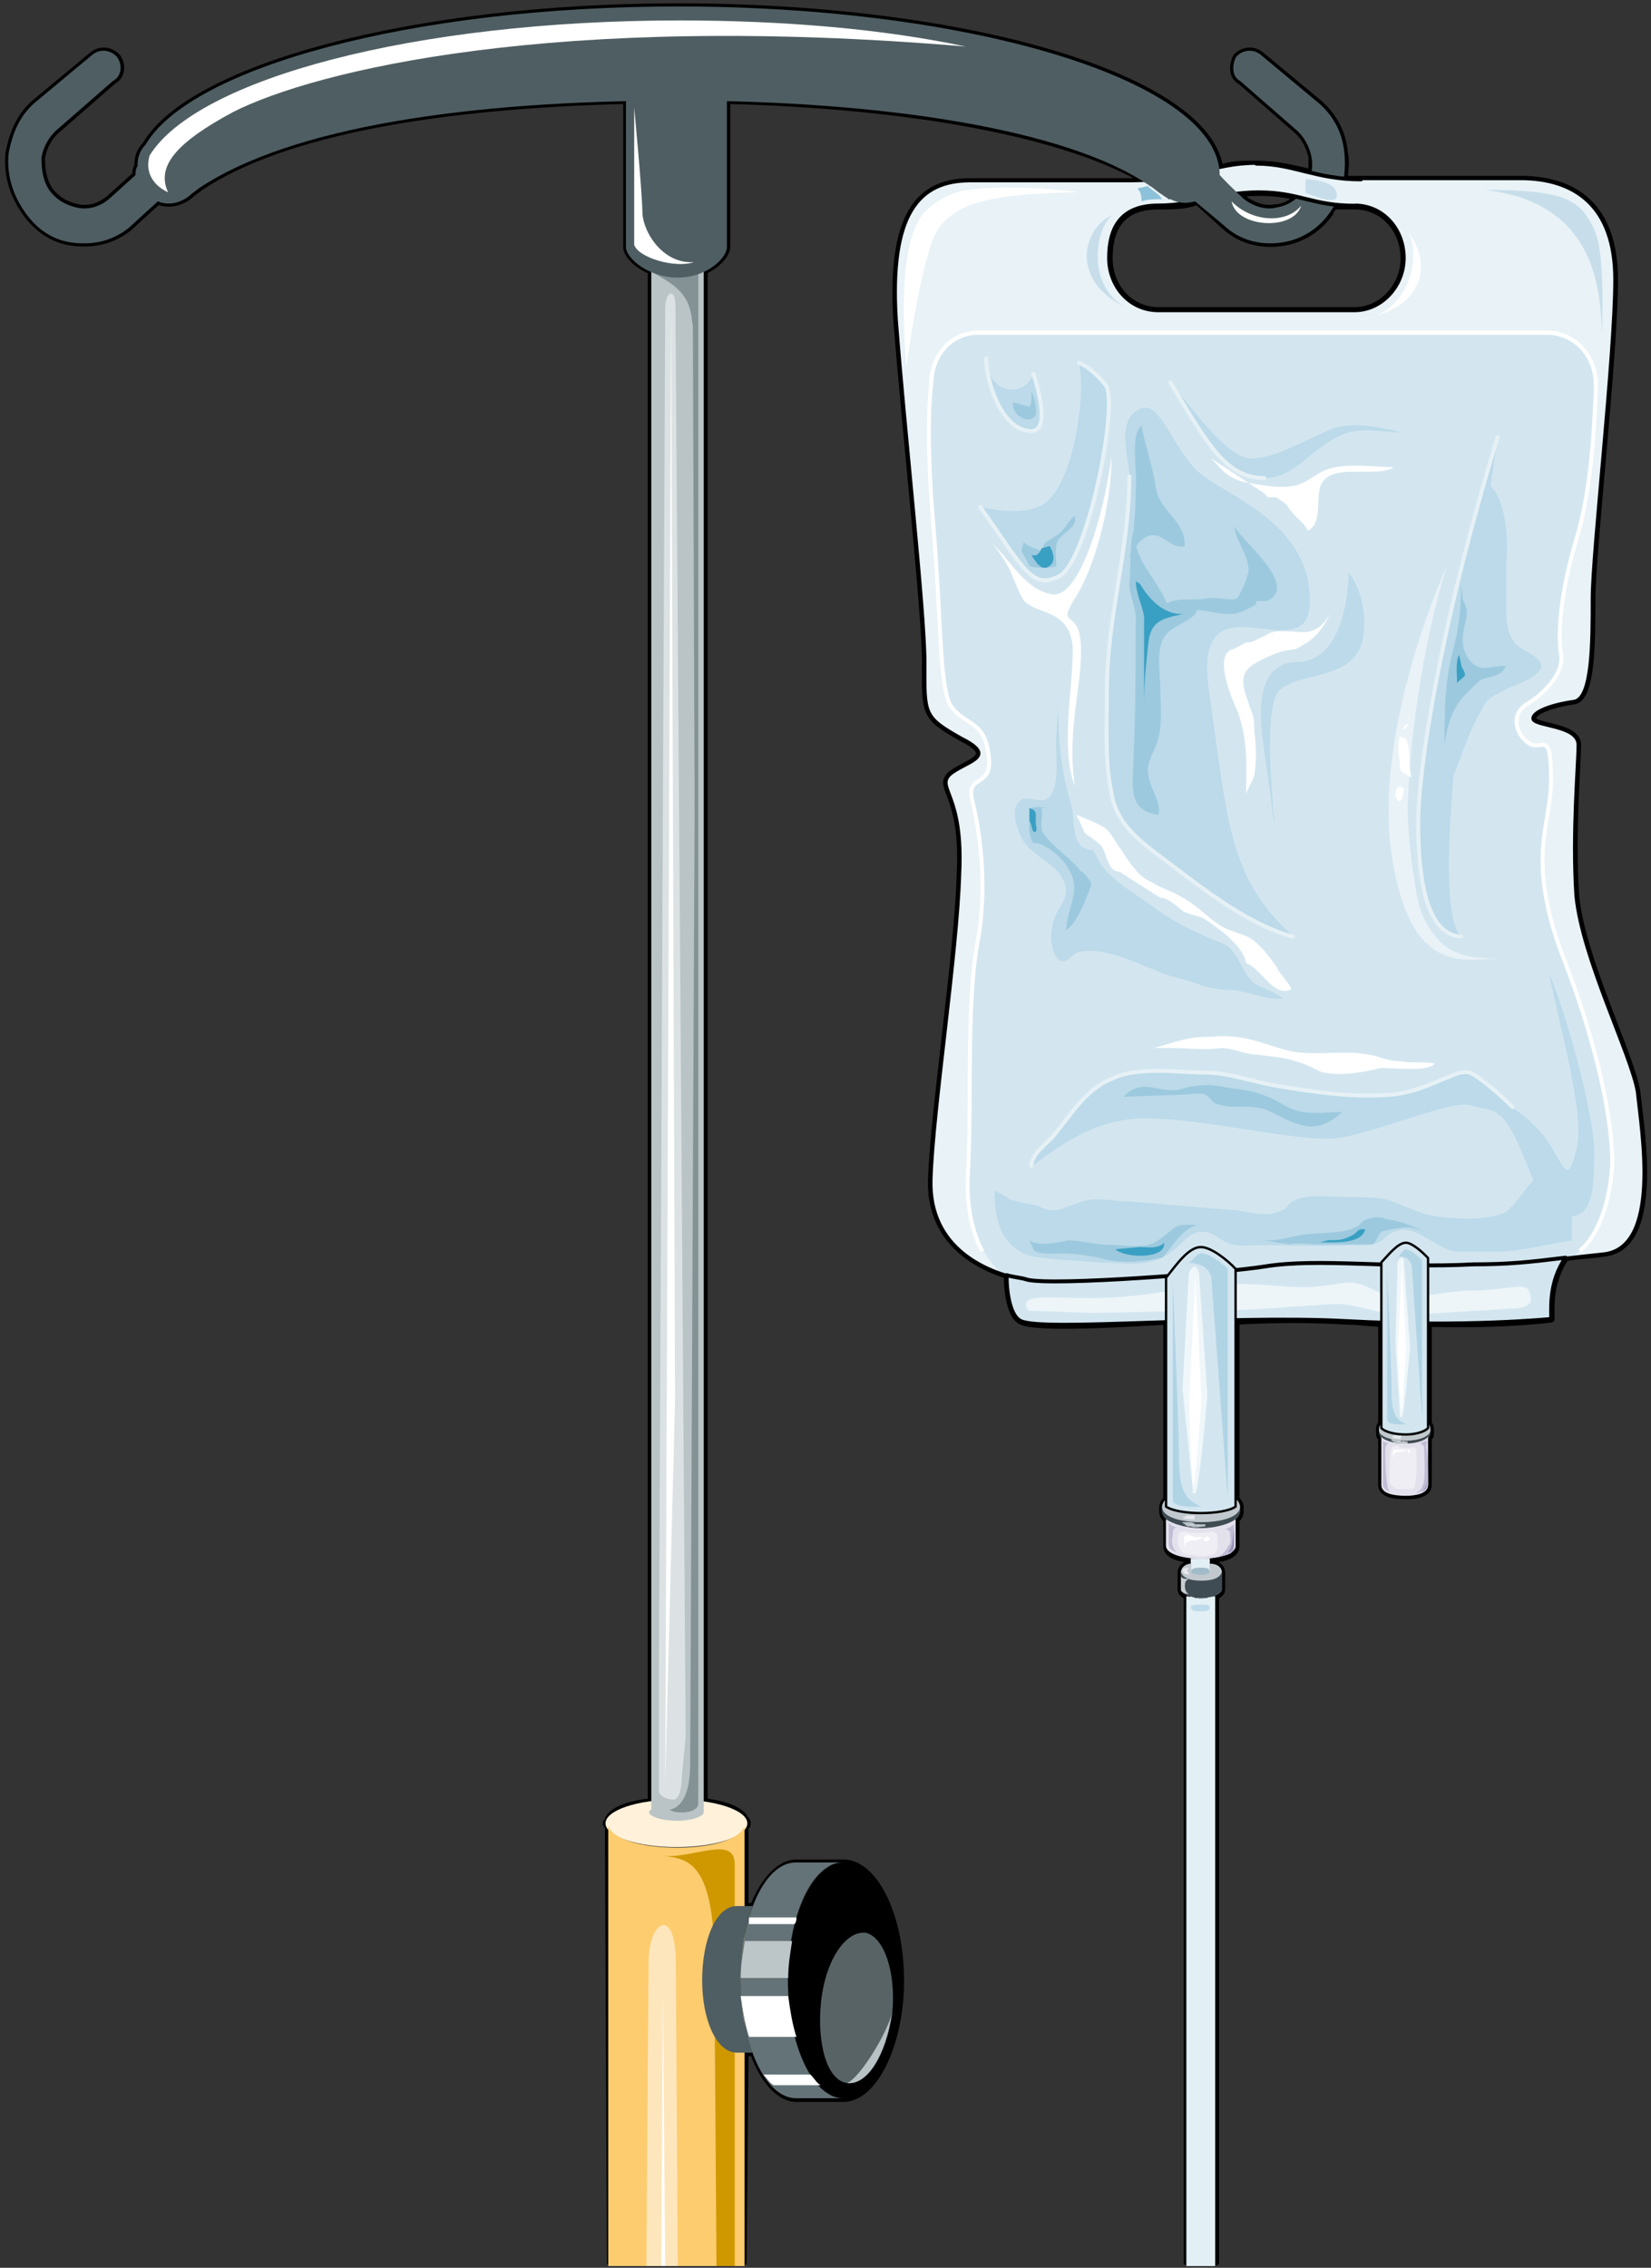 <svg xmlns="http://www.w3.org/2000/svg" version="1.0" viewBox="0 0 336.038 461.405"><rect x="0" y="0" width="336.038" height="461.405" fill="#333333" stroke="none"/><defs><clipPath clipPathUnits="userSpaceOnUse" id="a"><path d="M.4.08h335.636V461.8H.4z"/></clipPath></defs><path clip-path="url(#a)" d="M333.198 222.185c-1.24-7.555-11.233-27.103-12.472-39.975-.84-12.913.4-26.664.4-30.662 0-3.997-9.155-3.558-9.155-5.357 0-1.759 4.997-3.078 8.355-3.557 3.718-.44 3.718-11.993 3.718-20.868 0-9.314 4.597-49.77 4.597-64.84 0-15.111-8.315-20.468-19.149-20.468h-35.818c0-1.759.44-3.518 0-5.317-.4-4.437-2.478-7.995-5.836-10.673l-11.234-9.315c-1.678-1.319-3.757-.88-4.996.44-.84 1.799-.84 3.998.839 4.877l11.233 9.794c1.68 1.32 2.918 3.558 3.318 5.757v3.118c-3.718-.88-7.076-1.76-11.233-1.76-2.918 0-5.397 0-7.475.88-2.519-18.229-50.81-32.9-110.334-32.9-54.127 0-99.1 12.473-108.254 28.023-1.28 1.32-1.679 2.639-1.679 4.438-.4.44-.4 1.319-.4 1.758l-5.436 4.877c-1.64 1.36-3.758 2.24-6.237 1.8-2.078-.44-4.157-1.32-5.836-3.558-1.24-1.76-1.64-3.998-1.64-6.676.4-2.2 1.64-4.438 3.319-5.757l11.233-9.794c1.679-.88 2.079-3.078.84-4.877-1.24-1.32-3.318-1.759-4.997-.44L7.635 20.468C4.277 23.146 2.638 26.704 1.8 31.14c-.44 4.437.84 8.435 3.318 11.993 2.518 3.558 5.836 5.796 9.994 6.236 4.157.44 7.915-.44 11.233-3.118 0 0 3.358-3.118 5.836-5.317 2.08.88 4.598.44 6.676-1.359.4-.44 1.24-.88 1.68-1.32 17.07-11.552 49.13-16.869 86.987-17.788V50.25c0 1.319 1.679 3.557 4.997 4.877v311.45c-4.558.44-7.916 1.76-8.715 3.519 0 0 0 0 0 0s0 0 0 0c0 .48-.44.48-.44.92 0 .439.44.439.44.439l.4 88.826h27.063l.4-42.614h1.68c2.078 5.756 5.396 9.314 8.754 9.314h9.554c6.276 0 11.673-11.113 11.673-23.985 0-13.352-5.397-23.986-11.673-23.986h-9.554c-3.358 0-6.676 3.558-8.755 8.875h-1.679v-16.43c.44 0 .44 0 .44-.44s0-.44-.44-.92c0 0 0 0 0 0s0 0 0 0c-.8-1.758-4.157-3.077-8.315-3.517V55.127c2.918-1.32 4.597-3.558 4.597-4.877V20.468c37.058.919 69.118 6.676 85.349 16.47h-35.82c-10.394 0-16.23 6.636-14.992 27.983 1.68 21.746 5.837 59.524 5.837 69.717 0 10.674-.4 11.114 7.475 15.551 7.916 3.998.44 4.917-2.478 7.555-2.519 2.679 2.918 3.998 2.079 19.988-.4 16.03-5.397 48.45-5.837 62.203-.4 11.992 8.355 17.35 15.43 19.548 0 3.997.8 8.435 2.879 9.354 2.518 1.32 14.99.88 29.582 0v37.737s0 0 0 0v-1.319c-.4 0-.84.88-.84 1.32v.919c0 .88.44 1.319.84 1.759v5.316c0 1.8 2.479 2.679 5.397 2.679h-.4v.88c-1.24 0-2.079.879-2.079 1.798 0 0 0 0 0 0s0 0 0 0 0 0 0 0v3.558c0 .44.4.88 1.24 1.32V460.28h5.836V324.803s0 0 0 0c.84-.44 1.24-.88 1.24-1.32v-3.557s0 0 0 0 0 0 0 0 0 0 0 0c0-.92-.84-1.799-2.48-1.799v-.88s0 0 0 0c2.919 0 5.398-.879 5.398-2.678v-5.316s0 0 0 0c.4-.44.839-.88.839-1.76v-.919c0-.44-.44-1.319-.84-1.319v1.32s0 0 0 0v-37.738c7.916-.44 15.83-.44 22.507 0 2.478 0 4.957.44 7.076.44v21.307c.8.88 2.878 1.36 4.997 1.36 1.639 0 3.717-.48 4.557-1.36 0 0 0 0 0 0-.84.88-2.918 1.36-4.557 1.36-2.12 0-4.198-.48-4.997-1.36v-.88c-.44.44-.44.88-.44 1.32v.44c0 .48 0 .919.44.919 0 0 0 0 0 0v9.754c0 1.799 2.478 2.239 4.997 2.239 2.078 0 4.557-.44 4.557-2.24v-9.753s0 0 0 0c.44 0 .44-.44.44-.92v-.44c0-.44 0-.879-.44-1.319v-20.427c15.39.44 24.985-.88 24.985-.88 0-2.678-.4-7.555 2.918-12.472 2.079-.44 4.597-.44 7.475-.88 12.073-.879 7.916-24.864 7.076-32.86" fill="none" stroke="#000" stroke-width="1.359" stroke-linecap="round" stroke-linejoin="round"/><path d="M256.165 39.176c3.358 0 5.836.44 7.915.88-1.24 1.319-2.918 2.198-4.557 2.198-2.079.44-4.598-.44-6.276-1.759 0 0-.4-.44-.84-.879 1.28-.44 2.518-.44 3.758-.44" fill="none" stroke="#000" stroke-width="1.359" stroke-linecap="round" stroke-linejoin="round"/><path d="M275.753 63.162h-39.976c-5.796 0-9.994-4.837-9.994-10.594 0-5.756 2.119-10.633 9.994-10.633 2.918 0 5.437 0 7.915-.92l5.437 4.877c3.318 3.118 7.475 3.998 11.233 3.558 4.158-.44 7.915-2.638 10.394-6.196 0-.44.44-.88.84-1.32h4.157c5.836 0 9.994 4.878 9.994 10.634 0 5.757-4.557 10.594-9.994 10.594m34.619 193.722c2.478-.48 4.957-.48 7.835-.96-2.878.48-5.357.48-7.835.96" fill="none" stroke="#000" stroke-width="1.359" stroke-linecap="round" stroke-linejoin="round"/><path clip-path="url(#a)" d="M333.198 222.185c-1.28-7.555-11.273-27.103-12.512-39.975-.84-12.913.44-26.664.44-30.662 0-4.037-9.195-3.558-9.195-5.357 0-1.759 4.997-3.118 8.355-3.557 3.718-.44 3.718-11.993 3.718-20.868 0-9.354 4.597-49.77 4.597-64.88 0-15.111-8.315-20.468-19.149-20.468h-32.46c-9.154 0-13.752-3.118-21.227-3.118-9.194 0-12.512 3.558-26.264 3.558h-32.02c-10.434 0-16.27 6.676-14.992 28.023 1.64 21.746 5.837 59.524 5.837 69.757 0 10.674-.44 11.114 7.475 15.551 7.916 3.998.4 4.877-2.518 7.555-2.479 2.679 2.918 3.998 2.119 19.988-.44 16.03-5.437 48.45-5.837 62.243-.44 14.191 11.633 19.108 19.548 20.427 5.437 1.32 39.976-1.319 48.291-2.678 10.833-1.76 26.224.48 42.454-.44 9.195 0 13.752-.88 26.224-2.199 12.073-.919 7.916-24.905 7.116-32.9zM275.713 63.082h-39.936c-5.836 0-9.994-4.877-9.994-10.674 0-5.756 2.079-10.633 9.994-10.633 7.476 0 12.473-2.679 20.388-2.679 8.315 0 10.833 2.679 19.548 2.679 5.836 0 9.994 4.877 9.994 10.633 0 5.797-4.557 10.674-9.994 10.674z" fill="#e8f2f7" fill-rule="evenodd"/><path d="M317.767 193.803c-7.075-19.549-2.078-25.745-2.078-35.06 0-9.354-1.24-6.675-3.758-7.115-2.479-.88-4.997-5.317-1.64-7.995 3.719-2.239 7.876-6.236 7.476-10.234-.84-4.437 0-13.312 2.919-23.066 2.918-9.314 3.757-20.867 4.157-31.98 0-6.197-4.557-10.674-9.994-10.674H199.08c-5.396 0-9.554 4.477-9.554 10.674 0 0-1.28 7.995.4 27.983 1.679 19.987 1.24 31.98 3.318 36.857 2.518 4.438 7.116 3.118 7.915 10.194 1.28 7.116-4.557 3.998-3.318 9.314 1.24 4.917 3.318 16.43 1.24 28.423-2.48 12.433-1.24 33.78-2.08 47.971-.4 14.191 6.237 19.548 7.076 19.988.44 0 .44.44.84.44 0-.44 0 .44 0 0 1.679.44 2.918.44 4.157.88 5.437 1.318 39.976-1.32 48.331-2.64 10.793-1.798 26.224.44 42.454-.479 7.076 0 11.233-.44 18.749-1.32 0 0-.44 0-.44.44 6.276-1.758 9.594-11.113 9.994-19.548 0-8.874-2.878-23.945-10.394-43.053zm-81.23 113.611c0 2.238 4.197 3.558 7.915 3.558 3.758 0 7.915-1.32 7.915-3.558v-.92c0 2.239-4.157 3.158-7.915 3.158-3.718 0-7.915-.92-7.915-3.158v.92z" fill="#d3e6f0" fill-rule="evenodd"/><path d="M237.336 309.133v5.356c0 1.76 3.758 2.639 7.076 2.639 3.358 0 7.076-.88 7.076-2.639v-5.356c-1.24.92-4.158 1.799-7.076 1.799-2.878 0-5.797-.88-7.076-1.8zm5.037 10.753c0 .44 1.28.44 2.159.44.84 0 1.679 0 1.679-.44 0-.92-.84-.92-1.68-.92-.879 0-2.158 0-2.158.92z" fill="#d3e6f0" fill-rule="evenodd"/><path d="M244.532 317.128h-2.159v2.758c0 .44 1.28.44 2.159.44.84 0 1.679 0 1.679-.44v-2.758h-1.68zm-2.159 9.834c0 .88 1.28.88 2.159.88.84 0 1.679 0 1.679-.88 0-.48-.84-.48-1.68-.48-.879 0-2.158 0-2.158.48z" fill="#d3e6f0" fill-rule="evenodd"/><path d="M246.21 318.167v1.76c0 .439-.839.439-1.678.439-.8 0-2.079 0-2.079-.44v-1.759c-1.24 0-2.079.88-2.079 1.76 0 .879 2.08 1.758 4.158 1.758 2.079 0 4.157-.88 4.157-1.759 0-.88-.8-1.759-2.478-1.759z" fill="#d3e6f0" fill-rule="evenodd"/><path d="M244.532 321.605c-2.079 0-3.718-.44-4.158-1.759v3.518c0 .88 2.08 1.759 4.158 1.759 2.079 0 4.157-.88 4.157-1.759v-3.518c-.4 1.32-2.078 1.76-4.157 1.76z" fill="#d3e6f0" fill-rule="evenodd"/><path d="M244.532 325.243c-.88 0-1.28 0-2.159-.44v2.199c0 .84 1.28.84 2.159.84.84 0 1.679 0 1.679-.84v-2.199c-.4.44-.84.44-1.68.44z" fill="#d3e6f0" fill-rule="evenodd"/><path d="M244.412 325.283c-1.24 0-2.079-.48-2.918-.48v136.238h5.836V324.803c-.8 0-1.639.48-2.918.48zm7.156-20.148v1.4c-1.28.879-4.198 1.358-7.116 1.358-2.878 0-5.797-.48-7.076-1.359v-1.399c-.4.48-.84.92-.84 1.4 0 2.278 4.198 3.157 7.916 3.157 3.758 0 7.915-.88 7.915-3.158 0-.48-.4-.92-.8-1.399zm67.079-49.25c-7.476.92-11.633 1.36-18.749 1.36-16.23.879-31.66-1.36-42.494.439-8.315 1.319-42.934 3.997-48.33 2.678-1.28-.44-2.52-.44-4.198-.92 0 3.998.84 8.476 2.918 9.355 4.597 2.199 42.095-1.32 66.28 0 24.185 1.32 41.655-.44 41.655-.44 0-2.678-.4-7.555 2.918-12.472z" fill="#d3e6f0" fill-rule="evenodd"/><path d="M263.28 190.565c-10.033-2.639-20.027-11.074-28.382-17.27-4.598-3.558-7.916-6.676-8.755-12.432-1.28-6.237-.84-13.752-.84-20.428 0-15.071 4.598-28.383 4.598-43.494-.44-5.317-2.519-11.553 2.078-13.751 4.598-2.24 7.076 10.193 13.752 14.191 6.276 4.437 21.267 10.234 20.867 25.305-.4 14.63-24.625-7.556-20.427 18.628 3.758 25.745 3.758 37.298 17.11 49.25zm34.1 0c-7.875-.44-8.715-14.632-8.715-23.067 0-10.633 4.158-39.056 16.15-78.552-2.038 15.11-15.31 94.103-7.435 101.619zm-86.148-87.428c7.076-2.238 9.994-23.066 8.355-29.302 0 0 2.079.48 5.397 4.438 2.918 3.557-3.758 36.817-9.595 39.056-5.436 2.638-7.075-1.32-15.43-13.752l-.44-.44c3.758.88 8.795 1.32 11.713 0z" fill="#bcdae9" fill-rule="evenodd"/><path d="M200.718 72.956c0 4.477 2.919 13.791 8.355 14.67 5.797 1.32 1.24-11.552 1.24-11.552-1.68 4.877-9.155 4.437-9.595-3.118zm56.686 24.305c-7.915 0-11.673-7.036-19.188-19.428 2.918 3.118 10.873 15.03 16.27 15.47 5.436 0 12.072-4.397 17.07-6.196 5.036-1.759 13.751.92 13.751.92-7.475-.48-9.994-1.36-15.39 2.198-4.998 3.518-7.516 7.036-12.513 7.036z" fill="#bcdae9" fill-rule="evenodd"/><path d="M244.412 325.283c-1.24 0-2.079-.48-2.918-.48v136.238h5.836V324.803c-.8 0-1.639.48-2.918.48zm.12-8.155h-2.159v2.758c0 .44 1.28.44 2.159.44.84 0 1.679 0 1.679-.44v-2.758h-1.68z" fill="#e2eff5" fill-rule="evenodd"/><path d="M236.537 307.414c0 2.238 4.197 3.558 7.915 3.558 3.758 0 7.915-1.32 7.915-3.558v-.92c0 2.239-4.157 3.158-7.915 3.158-3.718 0-7.915-.92-7.915-3.158v.92z" fill="#404c53" fill-rule="evenodd"/><path d="M237.336 309.133v5.356c0 1.76 3.758 2.639 7.076 2.639 3.358 0 7.076-.88 7.076-2.639v-5.356c-1.24.92-4.158 1.799-7.076 1.799-2.878 0-5.797-.88-7.076-1.8z" fill="#e3e1ec" fill-rule="evenodd"/><path d="M242.373 319.886c0 .44 1.28.44 2.159.44.84 0 1.679 0 1.679-.44 0-.92-.84-.92-1.68-.92-.879 0-2.158 0-2.158.92z" fill="#a2bbc8" fill-rule="evenodd"/><path d="M244.532 325.243c-.88 0-1.28 0-2.159-.44v2.199c0 .84 1.28.84 2.159.84.84 0 1.679 0 1.679-.84v-2.199c-.4.44-.84.44-1.68.44z" fill="#e2eff5" fill-rule="evenodd"/><path d="M242.373 326.962c0 .88 1.28.88 2.159.88.84 0 1.679 0 1.679-.88 0-.48-.84-.48-1.68-.48-.879 0-2.158 0-2.158.48z" fill="#bedbe9" fill-rule="evenodd"/><path d="M246.21 318.167v1.76c0 .439-.839.439-1.678.439-.8 0-2.079 0-2.079-.44v-1.759c-1.24 0-2.079.88-2.079 1.76 0 .879 2.08 1.758 4.158 1.758 2.079 0 4.157-.88 4.157-1.759 0-.88-.8-1.759-2.478-1.759z" fill="#c1c9ce" fill-rule="evenodd"/><path d="M244.532 321.605c-2.079 0-3.718-.44-4.158-1.759v3.518c0 .88 2.08 1.759 4.158 1.759 2.079 0 4.157-.88 4.157-1.759v-3.518c-.4 1.32-2.078 1.76-4.157 1.76z" fill="#404c53" fill-rule="evenodd"/><path d="M251.568 305.135v1.4c-1.28.879-4.198 1.358-7.116 1.358-2.878 0-5.797-.48-7.076-1.359v-1.399c-.4 0-.84.92-.84 1.4 0 2.278 4.198 3.157 7.916 3.157 3.758 0 7.915-.88 7.915-3.158 0-.48-.4-1.399-.8-1.399z" fill="#c1c9ce" fill-rule="evenodd"/><path d="M247.81 312.77c0 1.8.4 3.598-1.64 3.598-.839.44-2.078.44-3.317 0-1.28 0-2.519 0-2.918-1.799-.44-.44 0-2.238 0-2.678.4-.44 1.639-.44 2.078 0h2.879c.84 0 2.918-.92 2.918.88z" fill="#efeef4" fill-rule="evenodd"/><path d="M242.013 312.33c-1.639-.479-.8 2.28-.8 3.199-.399-3.198 2.04-1.36 3.639-2.759h-1.6zm3.318.48-.48.44c.48.44.92.44 1.36 0 0-.44-.44-.92-.88-.44z" fill="#fff" fill-rule="evenodd"/><path d="M249.129 311.091c.84 0 1.24-.44 2.039-.919v4.437c0 1.76-1.64 1.76-3.278 2.199.84-.44 1.639-1.32 2.079-2.199.799-.88.4-1.319.4-2.638 0-.88-1.24-.88-1.24-.88zm-11.233-1.399v4.398c0 .88.4 1.319 1.599 1.759-.8-.88-1.2-1.76-.8-3.518 0-1.32.4-1.76 1.2-1.32-1.2-.44-2-.879-2-1.319z" fill="#c1bdd5" fill-rule="evenodd"/><path d="M240.374 320.806v2.638c0 .44.8.88 1.6.88-.8-.44-.8-1.32-.8-1.76 0-.879.4-1.319 1.2-1.319-1.2 0-1.6 0-2-.44z" fill="#c7ced3" fill-rule="evenodd"/><path d="M251.168 310.972v3.557c0 .44-.4 1.32-1.28 1.32.88-.88.88-1.76 1.28-4.877z" fill="#9991b8" fill-rule="evenodd"/><path d="M242.053 318.967c-.44 0-1.359 0-1.359.48 0 .879.92.879 1.36.879 0-.44-.44-.44-.44-.88z" fill="#e5e8eb" fill-rule="evenodd"/><path d="M240.694 309.692c0 .44 0 0 .44.44s.44.44 1.28.44c.839.4 2.078 0 2.917 0v-.44h-2.078c-.44-.44-.84-.44-1.28-.44z" fill="#b7c0c6" fill-rule="evenodd"/><path d="M242.053 310.172c0 .32 1.28 0 1.68 0h-.84zm1.679.32h.32v-.32z" fill="#dfe4e6" fill-rule="evenodd"/><path d="M241.534 308.333h1.639v.8c-.8 0-2.04 0-2.479-.4.44 0 .84-.4.84-.4z" fill="#e5e8eb" fill-rule="evenodd"/><path d="M280.67 291.463c0 1.8 2.518 2.239 5.477 2.239 2.518 0 4.997-.44 4.997-2.239v-.48c0 1.36-2.479 2.28-4.997 2.28-2.959 0-5.477-.92-5.477-2.28v.48z" fill="#404c53" fill-rule="evenodd"/><path d="M281.15 292.343v9.794c0 1.759 2.518 2.199 4.997 2.199 2.038 0 4.517-.44 4.517-2.2v-9.793c-.8.92-2.878 1.359-4.517 1.359-2.08 0-4.158-.44-4.997-1.36z" fill="#e3e1ec" fill-rule="evenodd"/><path d="M290.744 289.704v.88c-.84.84-2.918 1.28-4.597 1.28-2.12 0-4.198-.44-5.037-1.28v-.88c-.44.44-.44.88-.44 1.32 0 1.279 2.518 2.118 5.477 2.118 2.518 0 4.997-.84 4.997-2.118 0-.44 0-.88-.4-1.32z" fill="#c1c9ce" fill-rule="evenodd"/><path d="M288.265 295.061c0 1.32.4 7.476-.84 7.915h-2.478c-.84 0-1.679-.44-2.118-1.319 0-.44 0-6.596.44-7.036 0-.44.839-.44 1.239-.44.44.44 1.239.44 2.078.44.44 0 1.68-.44 1.68.44z" fill="#efeef4" fill-rule="evenodd"/><path d="M284.468 294.981c-1.32-.48-.88 1.4-.88 1.84 0-2.32 1.76-.92 2.599-1.84h-.84zm2.038 0v.56h.48c0-.56 0-.56-.48-.56z" fill="#fff" fill-rule="evenodd"/><path d="M289.025 293.622c.4 0 .84-.48 1.24-.48.399.48 0 .92 0 1.36.399.44.399 7.155.399 7.595-.4 1.32-1.24 1.32-2.479 1.759.44-.44 1.24-.88 1.24-1.32.84-.879.44-7.155.44-8.034 0-.44-.84-.88-.84-.88zm-7.555-.48v9.075c0 .44.48.88 1.359 1.319-.88-.88-.88-7.675-.88-8.555 0-.92.44-1.359.88-1.359-.88 0-1.36-.48-1.36-.48z" fill="#c1bdd5" fill-rule="evenodd"/><path d="M290.344 299.858v2.319c0 .44 0 .92-.88 1.359.88-.92.88-1.36.88-3.678z" fill="#9991b8" fill-rule="evenodd"/><path d="M283.148 292.823c0 .44.44.44.44.44.4.439.4.439.84.439h2.078v-.44h-1.239c-.44 0-.84-.44-.84-.44z" fill="#b7c0c6" fill-rule="evenodd"/><path d="M284.508 293.142c0 .56.8 0 .8 0h-.4zm1.199 0s-.4 0 0 .56v-.56z" fill="#dfe4e6" fill-rule="evenodd"/><path d="M284.028 291.863c.44 0 .88.48 1.28 0 0 0-.4.96 0 .96-.4 0-1.72 0-2.16-.48.44 0 .88-.48.88-.48z" fill="#e5e8eb" fill-rule="evenodd"/><path d="M274.514 116.45c-.4 12.032-4.558 18.228-10.394 18.228-5.397 0-7.476 4.438-7.476 10.234 0 5.757 1.68 13.312 2.479 21.307 1.28 7.556-2.918-21.747 1.28-25.744 4.157-3.998 15.39-1.799 17.029-10.674 1.24-8.435-2.918-13.352-2.918-13.352zm20.307 43.973c2.119-4.877 3.798-11.074 6.716-15.95.84-1.8 1.68-2.679 3.798-3.558 1.679-1.32 7.955-2.679 8.355-5.317 0-2.239-4.158-3.118-5.437-4.877-1.679-2.239-1.679-4.438-1.679-7.556v-8.874c.44-4.877 0-12.872-3.758-15.99-1.279 1.359-.839 4.916-1.279 7.115-.4 3.998-.4 8.435-1.679 11.993zm-71.556 13.871c1.679 4.438 8.754 7.996 12.072 10.674 4.198 3.078 9.195 5.317 13.752 7.076 2.918 1.359 3.758 6.236 6.276 8.035 2.079 1.319 3.318 1.319 5.797 3.078-3.718.44-7.476-1.76-11.233-1.76-4.158 0-7.076-1.798-11.234-2.677-5.836-1.76-13.751-6.676-19.588-4.877-.84.44-1.679 1.758-2.918 1.758-2.079-.44-2.518-4.877-2.079-6.636.4-4.917 5.397-6.236 1.24-11.553-2.08-2.238-4.997-3.557-6.676-5.796-1.24-1.32-2.919-6.236-1.64-7.995 1.64-3.118 5.837 1.759 7.476-3.118.84-2.639.44-6.197.44-8.875 0-3.118.4-6.236.4-9.354 0 6.676.44 14.231 2.518 20.907 1.24 3.118-.44 9.754 4.557 9.754z" fill="#bcdae9" fill-rule="evenodd"/><path d="M251.128 132.04c-4.597.88 0 11.113.84 12.872 2.078 5.797 1.678 11.113 1.678 16.87 0-.88 1.24-2.638 1.64-3.998.439-2.638.439-6.196 0-8.874 0-1.76 0-3.078-.84-4.877-.8-2.679-2.479-5.757-.4-7.995 1.24-1.32 5.397-3.119 7.076-3.558 1.679-.44 2.478 0 4.157-1.32 2.519-1.319 4.158-3.557 5.397-6.236-2.079 3.558-4.158 3.998-7.476 3.558-2.478 0-3.757-.44-5.836.92-1.24.44-2.079 1.319-3.718 1.319zm-4.598-38.777c2.52 2.679 3.359 4.038 7.116 4.917 2.519.44 5.037.88 7.116.88 3.758 0 4.597-.88 7.515-2.638 4.158-2.679 10.874-1.36 15.431-1.36-3.758 2.239-12.113-.88-14.591 3.118-1.68 2.679.4 8.036-2.918 9.795-.84-1.76-2.519-2.639-3.758-4.438-.84-1.359-1.28-1.359-2.519-2.238-1.239-.44-1.679.44-2.518-.88zm-20.307-.319c-1.64 12.432-6.636 28.862-12.073 27.983-5.397-.88-8.315-6.676-12.072-10.234 4.197 5.357 3.757 6.676 5.836 10.673 1.679 3.998 9.994 1.76 10.434 10.634 0 8.875-2.519 19.988.4 27.943-1.68-11.953 1.678-20.827 1.239-28.822-.4-7.556-4.997-3.119-1.24-9.315 3.758-5.756 7.476-18.189 7.476-28.862zm9.914 89.706c1.679 0 3.358 1.758 4.597 2.678 1.28.88 3.358.88 4.597 1.759 3.358 2.238 7.516 5.316 8.355 8.874 3.318 1.32 5.437 7.076 9.155 5.317-.4-1.32-2.479-3.118-2.919-4.437-1.239-1.76-2.918-3.998-4.557-5.317-2.118-1.759-5.037-1.759-7.515-3.558-2.519-1.759-4.597-3.998-7.116-5.317-2.079-1.319-4.157-1.759-6.236-3.118-2.519-.88-4.597-3.957-6.276-6.636-1.24-1.319-1.68-3.118-3.318-4.437-1.28-.88-4.598-2.199-5.877-2.678.84 1.359 1.28 2.678 1.68 3.557.839.88 2.078 1.36 3.357 2.679 1.24 1.319 1.24 5.317 3.758 5.317z" fill="#fff" fill-rule="evenodd"/><path d="M294.502 115.09c-4.198 13.352-7.516 32.9-7.916 47.971-.44 5.797 1.64 20.907 2.919 23.106 3.717 7.995 8.315 8.875 15.79 8.875-7.076 0-18.309 3.997-22.067-21.307-3.757-25.745 11.274-58.645 11.274-58.645z" fill="#e9f2f7" fill-rule="evenodd"/><path d="M307.853 225.383c-1.679-1.799-6.676-6.236-8.754-7.115-2.079-.44-3.758.88-5.437 1.319-2.918 1.32-6.236 2.678-9.554 3.118-8.355.88-16.67-.44-24.585-1.799-4.997-.88-9.594-2.638-14.192-2.638-5.836 0-13.751-1.36-19.148 1.319-5.437 2.239-8.355 7.555-12.073 11.993-1.279 1.359-4.197 3.557-4.197 5.796 3.757-2.678 12.512-10.234 23.785-9.794 11.633 0 30.822 4.877 38.297 3.998 7.516-.88 23.746-7.996 27.503-6.676 3.758 1.359 5.837-.44 9.595 8.035 3.757 8.435 4.997 14.631 9.994 14.631s5.396-4.877 5.396-13.752c-.4-8.914-6.236-29.342-9.154-35.578 2.518 12.472 7.515 29.342 5.437 36.018-1.68 6.236-2.08 3.998-4.997-.88-2.919-4.916-7.916-7.995-7.916-7.995z" fill="#bcdae9" fill-rule="evenodd"/><path d="M238.615 213.23c3.358 0 6.676.48 10.034 0 2.519 0 4.598 1.36 7.516 1.36 2.478.44 4.997.44 7.515 1.32 2.079.479 3.318 1.358 5.397 2.238 4.197.88 8.355 0 12.113-.88 2.078 0 9.594.88 10.833-.88-2.478-.479-4.557 0-7.076-.479-2.518 0-3.757-.88-6.276-1.32-4.557-.879-9.594 0-14.151-.439-4.198-.44-8.355-2.678-12.553-3.118-2.918-.48-5.396 0-8.315 0-3.358.44-5.436 1.32-8.794 2.199zm46.292-63.44c-.4 1.358-.4 3.597 0 5.356 0 2.239.4 1.799 2.399 3.118-.8-2.638 0-5.796-1.2-7.995zm1.679-2.68c-.44.44-.88.44-.88 1.32 1.28-.44.88-2.638.88-3.998zm-1.679 12.833c-1.199.48-1.199 2.678 0 3.118.4-.44.8-1.319.8-2.638z" fill="#fff" fill-rule="evenodd"/><path d="M232.42 86.627c-2.52 1.36-.84 9.835-1.24 12.513 0 4.877-.44 10.234-1.28 14.671.84-2.199 2.52-5.317 5.397-4.877 2.08.44 3.318 2.678 5.797 2.239.4-4.917-4.957-7.156-5.797-11.593-.4-3.558-2.078-8.475-2.878-12.473z" fill="#9cc9de" fill-rule="evenodd"/><path d="M231.14 129.322c0 8.035 0 16.03-.4 24.025 0 5.797-1.719 11.553 5.037 12.433.84-2.639-2.518-6.197-2.119-9.755.44-2.238 1.68-3.997 2.12-5.796.839-3.558.399-6.676.399-9.794 0-3.078-.84-7.116.44-10.194 1.239-3.118 6.276-3.558 7.115-6.236-2.078-.44-4.197-1.32-6.276-1.32-2.518-5.796-6.316-8.034-6.716-14.71-.88 2.678-.44 7.115-.88 10.673 0 2.678 1.72 5.797 1.28 8.035z" fill="#9cc9de" fill-rule="evenodd"/><path d="M242.453 124.045c2.918 0 4.997.88 7.915.88 1.68 0 3.318-.88 4.997-1.76.44 0 0-.44.44-.88h2.079c6.636-3.117-4.997-12.032-6.676-15.19.4 3.158 2.918 5.797 2.918 8.915 0 .92-1.679 5.356-2.518 5.796-.84.48-4.558-.44-6.237 0-2.078.48-6.676-.44-8.355 1.36zm54.927-4.957c0 4.917-.44 8.914-1.68 13.392-1.678 6.236-1.678 12.912-1.678 19.148.44-3.997 1.679-7.995 4.597-10.673.84-.88 1.639-1.8 2.918-2.679 2.079-.88 3.718-.44 4.957-2.678-1.639-.44-4.157.88-5.796 0-2.079-.88-3.318-3.998-2.918-6.236 0-2.239 1.679-4.917 0-7.116zm-89.466-6.996c.44.88 1.28 2.239 1.679 3.118 1.639.44 3.718.44 5.397 0 0-1.759-.44-3.997.4-5.357 1.239-1.759 4.117-2.678 3.317-4.917-1.239.92-2.078 3.158-3.717 4.038-1.68 1.32-2.519.88-2.919 3.118-1.239-.44-2.878-.88-3.717-1.799zm20.787 111.053c3.358-3.558 6.237-1.32 9.994-1.32 2.08 0 2.919-.879 4.997-.879 2.079-.44 4.558 0 6.636.44 4.558.44 7.476 1.319 11.194 3.558 3.757 2.198 7.515 1.319 11.632 1.319-5.796 5.317-9.554 2.239-15.35-.44-3.758-1.32-7.076 0-10.394-1.32-.84-.439-1.24-1.358-2.079-1.798-1.239-.44-3.318 0-4.557 0zM213.67 164.42c-1.239 0-2.518-.48-3.757 0-.44 2.199-.88 5.317.4 7.076 2.958 0 7.155 3.998 7.995 7.076 1.239 3.118-1.28 7.115-1.28 10.633 2.12-1.319 3.798-5.756 4.638-7.955.4-1.32.4 0 .4-1.759-.4-.48-1.24-1.799-2.08-2.238-2.118-2.639-5.036-4.438-7.155-7.076-1.679-1.799-.4-3.118-.84-5.757zm-7.475-82.55c-.44 2.599 3.358 4.757 4.597 2.599.4-1.32-.4-3.918-.84-4.797 0 1.319 0 2.638-.399 3.078z" fill="#9cc9de" fill-rule="evenodd"/><path d="M184.488 74.635c-1.279-15.111-.44-27.104 3.758-31.541 1.24-1.32 4.597-3.998 8.755-4.437 9.594-1.36 22.506.44 22.506.44-16.27.439-27.104 1.319-30.022 10.673-2.918 8.874-4.997 24.865-4.997 24.865zm102.058-27.504c3.318 5.797-.8 17.83-10.353 17.83 12.432-1.32 16.15-10.234 10.353-17.83z" fill="#fff" fill-rule="evenodd"/><path d="M302.337 38.657c11.673 0 17.07.919 19.988 4.477 2.918 3.997 4.157 6.196 3.757 24.865-.4-7.556-.4-26.664-23.745-29.342zm-73.636 23.665c-7.955-4.877-5.436-16.83-2.078-18.628-5.877 2.238-9.275 12.872 2.078 18.628z" fill="#c7deea" fill-rule="evenodd"/><path d="M212.831 263.96c6.236 0 14.151.92 27.503-1.799 13.312-2.279 21.667.44 27.903-.44 6.277-.48 6.277-1.839 11.673.88 5.837 2.718 10.434.48 18.749 0 7.915 0 11.673-1.8 12.512 0 .4 1.359 1.64 3.638-3.757 3.638-5.837.44-15.431.88-20.828 1.319-5.836 0-10.433-2.239-14.191-2.239-3.318 0-18.309 1.36-24.985 1.36-6.676 0-21.267.44-25.425.44l-12.512-.44s-2.918-2.719 3.358-2.719z" fill="#edf5f9" fill-rule="evenodd"/><path d="M202.397 242.213c0 5.757 1.28 11.553 7.516 13.352 4.597.88 9.594.88 14.191 1.32 5.797 0 9.994 1.319 14.991-2.68 1.64-1.318 3.318-3.997 6.236-3.557 1.24 0 3.358 1.799 4.598 2.239 2.078.88 4.557.44 6.675.44 6.237 0 12.473.44 18.31 0 2.078 0 4.157.44 6.276-.88.8-.44 1.239-1.799 4.157-2.239 3.318-.44 7.915 4.438 11.233 4.438h8.355c4.997 0 10.394-1.76 14.991-2.199 0-3.558 0-7.555.4-11.113-2.479-.48-2.479.44-4.997-.48-2.079-.88 0-3.118-2.479-1.32-2.078 1.32-4.997 7.117-7.515 7.556-4.158 1.36-10.833.88-14.991 0-2.918-.88-5.437-2.198-8.355-3.118-2.918-.44-5.397-.44-8.315-.44-3.758 0-8.355-.88-11.233 1.36-.84.88-.84 1.319-2.519 1.759-2.078.879-5.836 0-8.314-.44-7.516-.44-15.031-1.32-22.507-1.8-2.518 0-5.836-.879-8.755 0-1.279.48-2.518.92-3.757 1.36-2.519.88-3.358.44-5.437-.44-1.24-.44-5.836-.92-6.236-1.799z" fill="#bcdae9" fill-rule="evenodd"/><path d="M210.353 254.126c.44 1.32 4.597.88 5.836.88 2.518 0 4.997.44 7.515.879 3.758 1.28 8.755.88 12.913 0 1.679-1.759 4.597-7.036 7.915-6.596-1.64 0-3.718-.44-5.397.44-1.24.88-2.518 2.198-4.157 3.078-2.519 1.319-6.676.44-9.595.44-2.518 0-5.436-.88-7.915-.88-2.119.44-6.276 1.32-7.955 0zm52.087-.959c1.64-.4 4.158 0 6.237 0h10.794c.84-.84.84-1.72 1.679-2.559 1.239-.44 4.157-.88 5.396-.88 1.24 0 2.08.44 3.318.88-2.478-1.28-4.957-2.159-7.875-2.598-.84-.44-2.518-.44-3.318 0-.84 0-1.28.44-2.079 1.319-2.918 1.719-5.836 1.28-9.154 1.719-3.758 0-7.076 1.719-10.434 1.28z" fill="#9cc9de" fill-rule="evenodd"/><path d="M231.18 118.288c0 2.239 1.28 4.877 1.679 7.116v17.669c0-3.957.4-7.955.84-11.912.4-4.878 2.878-5.317 6.995-6.197-3.718 0-6.596-2.678-8.675-6.196zm65.8 14.952c-.8 1.358-.4 4.517-.4 5.836 0-.44 1.6-1.32 1.6-1.76 0-.919-.8-1.358-.8-2.278zm-87.467 33.819c.44.44.44 1.759.84 2.158h.44c.399-.4 0-1.279 0-2.158 0-1.32.399-2.199-1.28-2.639zm2.479-55.487c-.4.88-.84 1.76-2.08 1.32.84 1.359 2.08 3.557 3.719 2.238 1.239-.88.839-2.678 0-4.037zm15.03 142.594c1.68 1.759 10.314 2.199 9.914-1.32-1.239 1.32-3.278.88-4.957.88zm41.655-1.399c2.958 0 8.395.4 9.195-2.599-1.64-.44-1.64.88-2.919 1.28-1.679.88-2.478.88-4.597.88z" fill="#3aa0c3" fill-rule="evenodd"/><path d="M231.5 38.337c.84.88.84 1.759.84 2.638 1.278-.44 2.518-.44 4.197-.44-.84-1.319-2.08-1.759-2.919-2.678z" fill="#8cc1d9" fill-rule="evenodd"/><path clip-path="url(#a)" d="M209.113 260.402c-7.915-1.319-19.988-6.236-19.548-20.427.4-13.792 5.397-46.212 5.837-62.243.8-15.99-4.598-17.31-2.12-19.988 2.92-2.678 10.435-3.557 2.52-7.555-7.916-4.437-7.476-4.877-7.476-15.55 0-10.234-4.198-48.012-5.837-69.758-1.279-21.347 4.558-28.023 14.991-28.023h32.02c13.753 0 17.07-3.558 26.265-3.558 7.475 0 12.073 3.118 21.227 3.118h32.46c10.834 0 19.149 5.357 19.149 20.468 0 15.11-4.597 55.526-4.597 64.88 0 8.875 0 20.428-3.718 20.868-3.358.44-8.355 1.798-8.355 3.557 0 1.8 9.194 1.32 9.194 5.357 0 3.998-1.279 17.75-.44 30.662 1.24 12.872 11.234 32.42 12.513 39.975.8 7.995 4.957 31.981-7.116 32.9-12.472 1.32-17.03 2.2-26.224 2.2-16.23.919-31.62-1.32-42.454.439-8.315 1.359-42.854 3.997-48.29 2.678" fill="none" stroke="#000" stroke-width=".48" stroke-linecap="round" stroke-linejoin="round"/><path d="M318.647 255.885c-7.476.92-11.633 1.36-18.749 1.36-16.23.879-31.66-1.36-42.494.439-8.315 1.319-42.934 3.997-48.33 2.678-1.28-.44-2.52-.44-4.198-.92 0 3.998.84 8.476 2.918 9.355 4.597 2.199 42.095-1.32 66.28 0 24.185 1.32 41.655-.44 41.655-.44 0-2.678-.4-7.555 2.918-12.472" fill="none" stroke="#000" stroke-width=".8" stroke-linecap="round" stroke-linejoin="round"/><path d="M229.86 96.941c0 15.111-4.557 28.423-4.557 43.494 0 6.676-.44 14.191.84 20.428.84 5.756 4.157 8.874 8.715 12.432 8.355 6.196 18.349 14.631 28.303 17.27" fill="none" stroke="#e6f1f6" stroke-width=".8" stroke-linecap="round" stroke-linejoin="round"/><path d="M225.743 52.488c0-5.796 2.119-10.673 9.994-10.673 7.516 0 12.513-2.679 20.428-2.679 8.315 0 10.833 2.679 19.548 2.679 5.836 0 9.994 4.877 9.994 10.673 0 0 0 0 0 0 0 5.757-4.557 10.634-9.994 10.634h-39.976c-5.796 0-9.994-4.877-9.994-10.634" fill="none" stroke="#000" stroke-width=".8" stroke-linecap="round" stroke-linejoin="round"/><path d="M189.525 78.313c0-6.197 4.198-10.634 9.594-10.634h115.73c5.397 0 9.954 4.437 9.954 10.634" fill="none" stroke="#fff" stroke-width=".8" stroke-linecap="round" stroke-linejoin="round"/><path d="M321.525 254.526c4.158-3.518 6.236-10.634 6.636-17.75 0-8.874-2.878-23.945-10.394-43.053-7.075-19.509-2.078-25.705-2.078-35.06 0-9.314-1.24-6.635-3.758-7.075-2.479-.88-4.997-5.317-1.64-7.995 3.719-2.239 7.876-6.196 7.476-10.194-.84-4.437 0-13.312 2.919-23.106 2.918-9.314 3.757-20.867 4.157-31.94 0-6.237-4.557-10.674-9.994-10.674H199.08c-5.396 0-9.554 4.437-9.554 10.674 0 0-1.28 7.995.4 27.943 1.679 19.987 1.24 31.98 3.318 36.857 2.518 4.438 7.116 3.118 7.915 10.194 1.28 7.116-4.557 3.998-3.318 9.314 1.24 4.877 3.318 16.43 1.24 28.423-2.48 12.433-1.24 33.74-2.08 47.931-.4 7.116 1.24 12.433 2.919 15.51" fill="none" stroke="#fff" stroke-width=".8" stroke-miterlimit="8"/><path d="M304.815 88.946c-11.992 39.496-16.15 67.919-16.15 78.552 0 8.435.84 22.627 8.715 23.067m-97.86-87.428c8.794 12.433 10.433 16.83 15.87 14.192 5.836-2.239 12.512-35.499 9.594-39.056-3.318-3.958-5.397-4.438-5.397-4.438" fill="none" stroke="#e6f1f6" stroke-width=".8" stroke-linecap="round" stroke-linejoin="round" stroke-miterlimit="10"/><path d="M200.718 72.956c0 4.477 2.919 13.791 8.355 14.67 5.797 1.32 1.24-11.552 1.24-11.552m27.903 1.759c7.515 12.392 11.233 19.428 19.108 19.428m-47.411 139.915c0-2.198 2.918-4.397 4.197-5.716 3.758-4.438 6.676-9.714 12.073-11.913 5.437-2.678 13.352-1.32 19.188-1.32 4.558 0 9.155 1.76 14.152 2.64 7.915 1.318 16.27 2.638 24.585 1.758 3.358-.44 6.676-1.759 9.594-3.078 1.679-.44 3.318-1.759 5.437-1.32 2.078.88 7.075 5.278 8.714 7.036" fill="none" stroke="#e6f1f6" stroke-width=".8" stroke-linecap="round" stroke-linejoin="round" stroke-miterlimit="10"/><path d="M256.205 39.136c8.315 0 10.793 2.719 19.508 2.719" fill="none" stroke="#000" stroke-width=".8" stroke-linecap="round" stroke-linejoin="round" stroke-miterlimit="10"/><path d="M244.412 253.726c-2.479 0-4.957 3.558-7.076 6.236v46.572c1.28.88 4.198 1.32 7.076 1.32 2.918 0 5.836-.44 7.076-1.32v-48.37c-1.64-1.76-4.957-4.438-7.076-4.438z" fill="#d3e6f0" fill-rule="evenodd"/><path d="M249.889 304.815v-46.691s-3.318-3.119-5.357-3.119c-1.28 0-2.079 2.24-3.358 2.24 1.679-.88 5.397.439 5.397 3.117l3.318 44.453z" fill="#b1d4e5" fill-rule="evenodd"/><path d="m245.731 283.908-1.679-24.825s-.4-1.36-.84-1.36c-.839 0-1.239 1.36-1.239 1.36l-1.279 23.506 2.119 20.827s-.44.44.4.44c.84 0 2.518-19.948 2.518-19.948z" fill="#f0f7fa" fill-rule="evenodd"/><path d="m244.532 284.827-1.24-25.264-1.239 25.264s.44 17.67.84 17.67c.4 0 1.639-17.67 1.639-17.67z" fill="#fff" fill-rule="evenodd"/><path d="M286.147 252.847c-1.68 0-3.718 2.678-4.997 3.997v33.7c.84.88 2.918 1.32 4.997 1.32 1.639 0 3.717-.44 4.517-1.32v-34.58c-1.24-1.318-3.278-3.117-4.517-3.117z" fill="#d3e6f0" fill-rule="evenodd"/><path d="M238.695 260.362v44.853c0 1.759 5.837 1.32 5.837 1.32-3.318-1.32-4.557-3.519-4.557-9.755 0-6.196-1.28-36.418-1.28-36.418zm50.77 28.463v-32.38s-2.08-2.24-3.318-2.24c-.84 0-1.28 1.8-2.12 1.8 1.28-.88 3.359 0 3.359 2.199l2.079 30.62z" fill="#b1d4e5" fill-rule="evenodd"/><path d="m286.986 274.154-1.24-17.35s0-.92-.439-.92c-.4 0-.84.92-.84.92l-.44 16.43.88 14.232v.44s0 .44.4.44c.44 0 1.68-14.192 1.68-14.192z" fill="#f0f7fa" fill-rule="evenodd"/><path d="m286.187 274.554-.84-17.39-.84 17.39s.44 12.432.84 12.432l.84-12.432z" fill="#fff" fill-rule="evenodd"/><path d="M282.349 258.204v30.66c0 1.32 3.838.88 3.838.88-2.12-.88-2.959-2.198-2.959-6.636 0-4.437-.88-24.904-.88-24.904z" fill="#b1d4e5" fill-rule="evenodd"/><path d="M123.245 370.975c0-2.638 6.476-4.837 14.432-4.837 7.995 0 14.43 2.199 14.43 4.837 0 2.679-6.435 4.837-14.43 4.837-7.956 0-14.432-2.158-14.432-4.837z" fill="#fff1da" fill-rule="evenodd"/><path d="M151.548 461.04v-89.545c-.8 2.678-6.596 4.437-13.632 4.437-7.475 0-13.272-1.759-14.111-4.437v89.546h27.743z" fill="#fccc6e" fill-rule="evenodd"/><path d="m137.956 461.04-.4-61.682c0-11.553-5.556-8.875-5.556 0l-.44 61.683h6.396z" fill="#fee6bc" fill-rule="evenodd"/><path d="m135.398 461.04-.48-54.926-.32 54.927h.8z" fill="#fff" fill-rule="evenodd"/><path d="M149.07 461.04v-84.268l-.32 84.269h.32z" fill="#c49010" fill-rule="evenodd"/><path d="m145.392 399.318.44 61.723h3.717v-81.71c0-6.237-8.754-.88-15.43-1.76 5.436.44 11.273.44 11.273 21.747z" fill="#cf9800" fill-rule="evenodd"/><path d="M143.233 368.257V5.317c-.4.92-2.878 1.799-5.317 1.799-2.878 0-5.356-.88-5.356-1.8v362.94s-.44 0-.44.44c0 .88 2.478 1.76 5.796 1.76 2.879 0 5.317-.88 5.317-1.76v-.44z" fill="#bac4c6" fill-rule="evenodd"/><path d="M133.32 55.686c3.757 2.199 7.115 3.958 7.555 9.714.84 5.717 1.239-13.232 1.239-13.232l-9.674-.48z" fill="#849295" fill-rule="evenodd"/><path d="m138.756 361.7.8-8.434-2.08-290.944c0-3.997-2.078-3.078-2.078.48l-1.28 276.712v24.866c0 .88 1.28 1.76 2.959 1.76s1.679-4.438 1.679-4.438z" fill="#dce2e3" fill-rule="evenodd"/><path d="m137.397 284.867-.8-221.186-1.2 298.78 2-77.594z" fill="#fff" fill-rule="evenodd"/><path d="M142.114 7.715v359.183c0 2.198-4.557 2.198-5.837 1.319 2.12-.44 4.198-2.639 4.198-9.315l1.639-351.187z" fill="#849295" fill-rule="evenodd"/><path d="M142.114 367.817V8.595c0-2.239-7.116-.44-9.674-.88 1.279.44 5.077 2.199 7.155 6.636 1.28 2.679 1.28 7.116 1.28 10.234l1.239 343.232z" fill="#849295" fill-rule="evenodd"/><path d="M127.083 13.832c0-1.92 4.757-3.478 10.594-3.478 5.876 0 10.593 1.559 10.593 3.478 0 1.958-4.717 3.478-10.593 3.478-5.837 0-10.594-1.52-10.594-3.478z" fill="#edf0f1" fill-rule="evenodd"/><path d="M147.95 48.97V14.351c-.4 1.8-4.997 3.118-10.034 3.118-5.476 0-10.073-1.319-10.513-3.118V50.29c0 2.238 4.637 6.196 10.513 6.196 5.877 0 10.034-3.958 10.034-6.196v-1.32z" fill="#4f5e62" fill-rule="evenodd"/><path d="M273.634 31.181c-.4-4.477-2.478-8.035-5.836-10.713l-11.233-9.355c-1.68-1.319-3.758-.88-4.997.48-.84 1.759-.84 3.998.839 4.877l11.233 9.794c1.68 1.36 2.918 3.558 3.318 5.797.44 2.678-.4 4.877-1.639 6.676-1.679 2.238-3.358 3.118-5.836 3.557-2.079.44-4.597-.44-6.236-1.759 0 0-2.519-2.238-4.997-4.917 0-18.708-49.13-34.299-110.334-34.299-54.127 0-99.1 12.473-108.254 28.063-1.28 1.36-1.679 2.679-1.679 4.477-.4.44-.4 1.32-.4 1.76l-5.436 4.916c-1.64 1.32-3.758 2.2-6.237 1.76-2.078-.44-4.157-1.32-5.836-3.558-1.24-1.8-1.64-3.998-1.64-6.676.4-2.24 1.64-4.438 3.319-5.797l11.233-9.794c1.68-.88 2.079-3.118.84-4.877-1.24-1.36-3.318-1.799-4.997-.48L7.595 20.468C4.237 23.146 2.598 26.704 1.76 31.18c-.44 4.437.84 8.435 3.318 11.993 2.518 3.598 5.836 5.796 9.994 6.236 4.157.44 7.915-.44 11.233-3.118 0 0 3.358-3.118 5.837-5.317 2.078.88 4.597.44 6.675-1.359.4-.44 1.24-.88 1.68-1.32 18.708-12.472 54.926-17.828 97.42-17.828 41.615 0 79.512 5.796 96.182 17.39.8.439 1.64 1.318 2.479 1.758.44.44.84.44 1.239.92h.44c1.639.879 3.318.879 4.997.44l5.836 4.876c3.318 3.118 7.476 3.998 11.233 3.558 4.158-.44 7.915-2.638 10.394-6.236 2.518-3.558 3.318-7.556 2.918-11.993z" fill="#4f5e62" fill-rule="evenodd"/><path d="M196.56 9.474c-16.63-3.558-37.017-5.317-58.244-5.317-54.127 0-98.26 11.953-107.854 27.464-.84 2.678 0 5.756 3.757 7.515-2.478-5.316 1.68-10.154 13.312-16.39 16.67-8.395 65.36-20.387 149.03-13.272zm-67.478 12.393V49.81c.84 2.638 8.395 4.837 12.152 3.518-5.836.44-10.034-5.317-10.473-9.754 0-3.958-1.68-21.707-1.68-21.707z" fill="#fff" fill-rule="evenodd"/><path d="M160.423 402.916c0-13.232 5.117-23.986 11.393-23.986 6.316 0 11.393 10.754 11.393 23.986 0 13.272-5.077 23.985-11.393 23.985-6.276 0-11.393-10.713-11.393-23.985z" fill-rule="evenodd"/><path d="M160.423 402.916c0-13.232 5.117-23.986 11.393-23.986 6.316 0 11.393 10.754 11.393 23.986 0 13.272-5.077 23.985-11.393 23.985-6.276 0-11.393-10.713-11.393-23.985z" fill-rule="evenodd"/><path d="M167.099 407.433c.84-8.435 4.957-14.671 9.114-14.191 3.718.88 6.196 7.955 5.397 16.39-1.24 8.435-4.997 14.63-9.115 14.191-4.157-.44-6.236-7.955-5.396-16.39z" fill="#586366" fill-rule="evenodd"/><path d="M172.416 423.823c4.157.44 7.875-5.756 9.114-14.191-.8 3.558-6.196 12.872-9.114 14.191z" fill="#b8c1c3" fill-rule="evenodd"/><path d="M161.982 426.901c-6.236 0-11.233-11.073-11.233-23.985 0-13.312 4.997-23.986 11.233-23.986h9.554c-6.236 0-11.193 10.674-11.193 23.986 0 12.912 4.957 23.985 11.193 23.985h-9.554z" fill="#647377" fill-rule="evenodd"/><path d="M150.789 402.956c0-5.797.8-11.113 2.438-15.151h-3.278c-4.117 0-7.036 6.676-7.036 15.15 0 7.996 2.919 14.672 7.036 14.672h3.278c-1.639-3.998-2.438-8.875-2.438-14.671z" fill="#4f5e62" fill-rule="evenodd"/><path d="M150.749 402.436h9.674c0-2.638.4-4.837.8-7.515h-9.635c-.4 2.678-.84 4.877-.84 7.515z" fill="#bcc5c8" fill-rule="evenodd"/><path d="M152.468 414.429h9.634c-.84-2.599-1.24-5.237-1.68-8.315h-9.673c.44 3.078.88 5.716 1.719 8.315zm-.04-22.946h9.274c.4-.44.4-.88.4-1.36h-9.674v1.36zm5.077 32.78h9.554c-.8-.4-1.24-1.28-2.079-2.159h-9.594c.84.88 1.28 1.76 2.119 2.159z" fill="#fff" fill-rule="evenodd"/><path d="M256.165 39.176c8.355 0 10.833 2.679 19.588 2.679l1.24-5.397c-9.155 0-13.753-3.158-21.268-3.158z" fill="#e8f2f7" fill-rule="evenodd"/><path d="M256.205 39.136c8.315 0 10.793 2.719 19.508 2.719m1.279-5.357c-9.154 0-13.752-3.198-21.267-3.198" fill="none" stroke="#000" stroke-width=".8" stroke-linecap="round" stroke-linejoin="round" stroke-miterlimit="10"/><path d="M265.719 36.498c1.679 0 5.876.48 6.316 2.718.8 3.118-5.037.44-6.316 0z" fill="#c7deea" fill-rule="evenodd"/><path d="M250.688 40.975c3.758 3.958 10.834 4.837 14.151.88-1.639 5.276-13.311 4.397-14.15-.88z" fill="#fff" fill-rule="evenodd"/><path d="M244.412 253.726c-2.479 0-4.957 3.558-7.076 6.236v46.572c1.28.88 4.198 1.32 7.076 1.32 2.918 0 5.836-.44 7.076-1.32v-48.37c-1.64-1.76-4.957-4.438-7.076-4.438m41.735-.879c-1.68 0-3.718 2.678-4.997 3.997v33.7c.84.88 2.918 1.32 4.997 1.32 1.639 0 3.717-.44 4.517-1.32v-34.58c-1.24-1.318-3.278-3.117-4.517-3.117" fill="none" stroke="#000" stroke-width=".48" stroke-linecap="round" stroke-linejoin="round" stroke-miterlimit="10"/></svg>